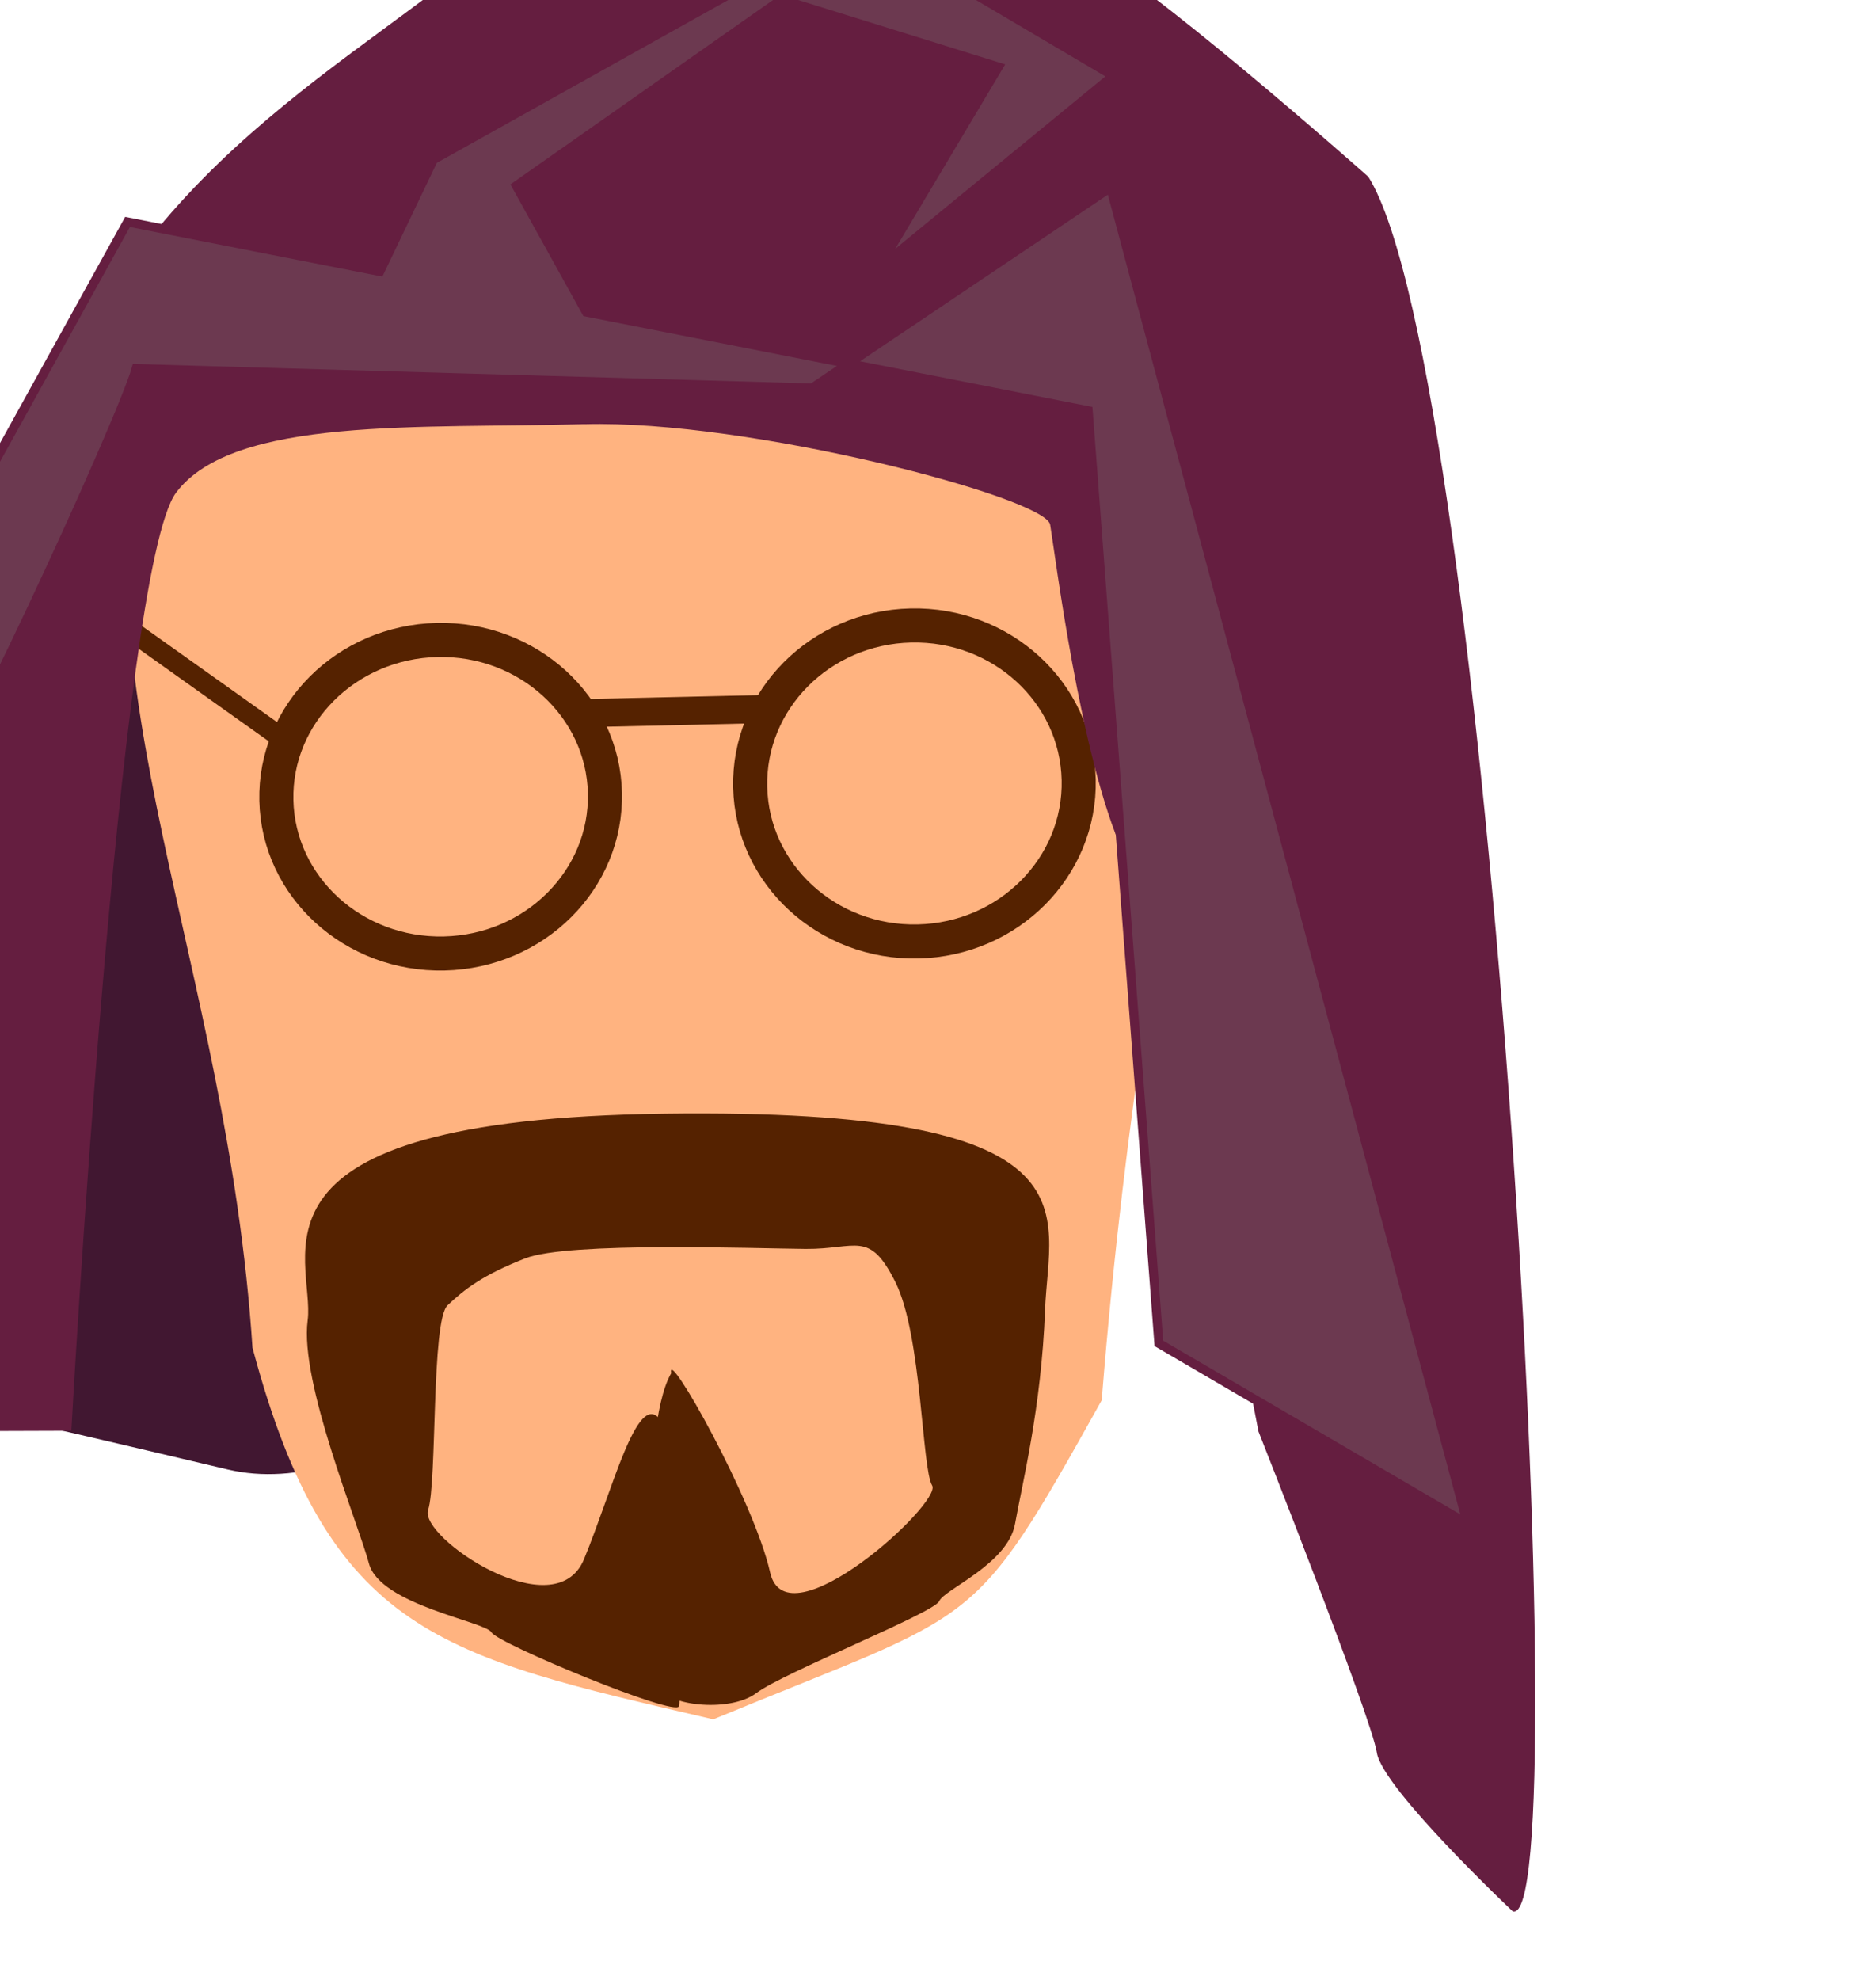 <?xml version="1.0" encoding="UTF-8" standalone="no"?>
<svg
   inkscape:export-ydpi="241.905"
   inkscape:export-xdpi="241.905"
   inkscape:export-filename="C:\Users\260862\Desktop\bartender.png"
   width="55.05mm"
   height="58.081mm"
   viewBox="0 0 55.05 58.081"
   version="1.1"
   id="svg8"
   inkscape:version="1.1.1 (3bf5ae0d25, 2021-09-20)"
   sodipodi:docname="merchant_head.svg"
   xmlns:inkscape="http://www.inkscape.org/namespaces/inkscape"
   xmlns:sodipodi="http://sodipodi.sourceforge.net/DTD/sodipodi-0.dtd"
   xmlns="http://www.w3.org/2000/svg"
   xmlns:svg="http://www.w3.org/2000/svg"
   xmlns:rdf="http://www.w3.org/1999/02/22-rdf-syntax-ns#"
   xmlns:cc="http://creativecommons.org/ns#"
   xmlns:dc="http://purl.org/dc/elements/1.1/">
  <defs
     id="defs2">
    <clipPath
       clipPathUnits="userSpaceOnUse"
       id="clipPath4045">
      <path
         style="fill:none;stroke:#000000;stroke-width:0.265px;stroke-linecap:butt;stroke-linejoin:miter;stroke-opacity:1"
         d="M 87.197,57.598 C 88.696,71.31 86.336,84.021 68.798,92.797 L 14.4,175.728 -18.399,142.395 27.466,50.665 Z"
         id="path4047"
         sodipodi:nodetypes="cccccc" />
    </clipPath>
  </defs>
  <g
     inkscape:groupmode="layer"
     id="layer11"
     inkscape:label="head"
     style="display:inline">
    <g
       id="g47"
       transform="translate(-78.954,-7.124)">
      <path
         style="fill:#411731;fill-opacity:1;stroke:none;stroke-width:0.255px;stroke-linecap:butt;stroke-linejoin:miter;stroke-opacity:1"
         d="m 82.464,20.596 -2.669,28.304 c 0,0 -2.342,-0.602 5.836,1.334 8.178,1.937 19.314,-17.089 19.314,-17.089 -3.912,-42.678 -8.313,-5.585 -22.482,-12.549 z"
         id="path1000"
         sodipodi:nodetypes="cczcc" />
      <path
         sodipodi:nodetypes="cccccc"
         id="path899-9"
         d="m 83.189,18.233 c -2.07,9.106 2.422,17.063 3.174,28.431 2.25,8.421 5.539,9.048 13.522,10.901 7.898,-3.261 7.542,-2.451 11.398,-9.361 1.425,-17.761 4.624,-23.161 2.639,-32.612 C 95.513,5.446 90.824,13.206 83.189,18.233 Z"
         style="fill:#ffb380;stroke:none;stroke-width:0.265px;stroke-linecap:butt;stroke-linejoin:miter;stroke-opacity:1" />
      <path
         sodipodi:nodetypes="zzzczzzzzzzzzzzzzzzzz"
         d="m 105.234,44.75 c 0.774,1.559 0.767,5.452 1.073,5.955 0.306,0.503 -4.273,4.689 -4.754,2.553 -0.481,-2.135 -3.053,-6.679 -2.903,-5.847 -0.982,1.695 -0.531,8.436 -0.413,9.099 0.118,0.662 2.119,0.882 2.91,0.285 0.791,-0.597 5.22,-2.353 5.369,-2.699 0.148,-0.346 2.015,-1.085 2.225,-2.27 0.209,-1.185 0.77,-3.383 0.88,-6.28 0.11,-2.897 1.731,-5.916 -11.165,-5.75 -12.896,0.166 -10.234,4.259 -10.474,6.066 -0.24,1.808 1.473,5.921 1.799,7.134 0.326,1.213 3.433,1.703 3.597,2.02 0.164,0.316 5.423,2.497 5.501,2.164 0.078,-0.333 0.102,-7.602 -0.566,-8.425 -0.668,-0.824 -1.371,2.049 -2.221,4.111 -0.85,2.062 -4.844,-0.644 -4.576,-1.442 0.268,-0.798 0.089,-5.546 0.57,-6.004 0.482,-0.458 1.021,-0.887 2.285,-1.38 1.263,-0.493 6.728,-0.288 8.225,-0.276 1.496,0.012 1.865,-0.572 2.639,0.987 z"
         style="fill:#552200;stroke:none;stroke-width:0.227px;stroke-linecap:butt;stroke-linejoin:miter;stroke-opacity:1"
         id="path901-8" />
      <ellipse
         style="fill:#ffb380;stroke-width:0.311"
         id="path128"
         cx="88.58"
         cy="27.49"
         rx="3.625"
         ry="2.441"
         transform="rotate(-1.298)" />
      <ellipse
         style="fill:none;stroke:#552200;stroke-width:1;stroke-miterlimit:4;stroke-dasharray:none;stroke-opacity:1"
         id="path132"
         ry="4.6"
         rx="4.822"
         cy="32.572"
         cx="91.17"
         transform="rotate(-1.298)" />
      <ellipse
         id="path132-6"
         style="display:inline;fill:none;stroke:#552200;stroke-width:1;stroke-miterlimit:4;stroke-dasharray:none;stroke-opacity:1"
         ry="4.636"
         rx="4.821"
         cy="32.498"
         cx="105.078"
         transform="rotate(-1.298)" />
      <path
         style="fill:#8d634a;fill-opacity:1;stroke:#552200;stroke-width:0.825;stroke-linecap:butt;stroke-linejoin:miter;stroke-miterlimit:4;stroke-dasharray:none;stroke-opacity:1"
         d="m 96.194,28.044 5.2,-0.118"
         id="path982" />
      <path
         style="fill:none;stroke:#552200;stroke-width:0.6;stroke-linecap:butt;stroke-linejoin:miter;stroke-miterlimit:4;stroke-dasharray:none;stroke-opacity:1"
         d="M 87.191,28.754 82.1,25.133"
         id="path994" />
      <path
         style="fill:#651e40;fill-opacity:1;stroke:none;stroke-width:0.273px;stroke-linecap:butt;stroke-linejoin:miter;stroke-opacity:1"
         d="m 96.104,19.569 c 4.811,-0.137 13.53,2.148 13.666,2.947 0.137,0.799 0.884,6.849 2.14,9.61 1.256,2.761 3.973,16.993 3.973,16.993 0,0 3.313,8.38 3.474,9.426 0.16,1.046 3.985,4.652 3.985,4.652 1.935,0.649 -0.641,-45.151 -4.235,-50.887 0,0 -6.731,-5.978 -8.541,-6.749 -1.041,0.544 -5.109,-1.168 -17.21,-0.052 -3.616,3.292 -10.762,6.556 -13.235,14.725 -0.188,0.622 -1.715,3.471 -4.685,10.615 -3.543,8.521 -6.481,18.29 -6.481,18.29 l 12.092,-0.04 c 0,0 1.391,-25.273 3.073,-27.52 1.682,-2.247 7.174,-1.875 11.985,-2.012 z"
         id="path996"
         sodipodi:nodetypes="zzzczccccsscczzz" />
      <path
         style="fill:#6c3950;fill-opacity:1;stroke:#651e40;stroke-width:0.265px;stroke-linecap:butt;stroke-linejoin:miter;stroke-opacity:1"
         d="m 82.952,17.936 c -0.41,1.489 -5.623,12.845 -6.278,13.038 -0.767,4.284 -2.096,-2.672 -2.096,-2.672 l 8.119,-14.667 28.189,5.538 2.074,27.363 9.057,5.293 -10.474,-39.207 -8.755,5.885 z"
         id="path1077"
         sodipodi:nodetypes="cccccccccc" />
      <path
         style="fill:#6c3950;fill-opacity:1;stroke:none;stroke-width:0.265px;stroke-linecap:butt;stroke-linejoin:miter;stroke-opacity:1"
         d="m 101.435,6.503 -9.663,5.399 -1.849,3.862 6.3,0.904 -2.291,-4.134 7.932,-5.569 6.587,2.048 -3.226,5.41 6.165,-5.058 -5.463,-3.225 z"
         id="path1079" />
    </g>
  </g>
  <sodipodi:namedview
     inkscape:guide-bbox="true"
     showguides="true"
     id="base"
     pagecolor="#ffffff"
     bordercolor="#666666"
     borderopacity="1.0"
     inkscape:pageopacity="0.0"
     inkscape:pageshadow="2"
     inkscape:zoom="0.63221632"
     inkscape:cx="67.223826"
     inkscape:cy="219.86146"
     inkscape:document-units="mm"
     inkscape:current-layer="layer11"
     inkscape:document-rotation="0"
     showgrid="false"
     inkscape:snap-others="true"
     inkscape:object-nodes="true"
     inkscape:snap-global="false"
     inkscape:window-width="857"
     inkscape:window-height="696"
     inkscape:window-x="507"
     inkscape:window-y="0"
     inkscape:window-maximized="0"
     inkscape:pagecheckerboard="0" />
</svg>
